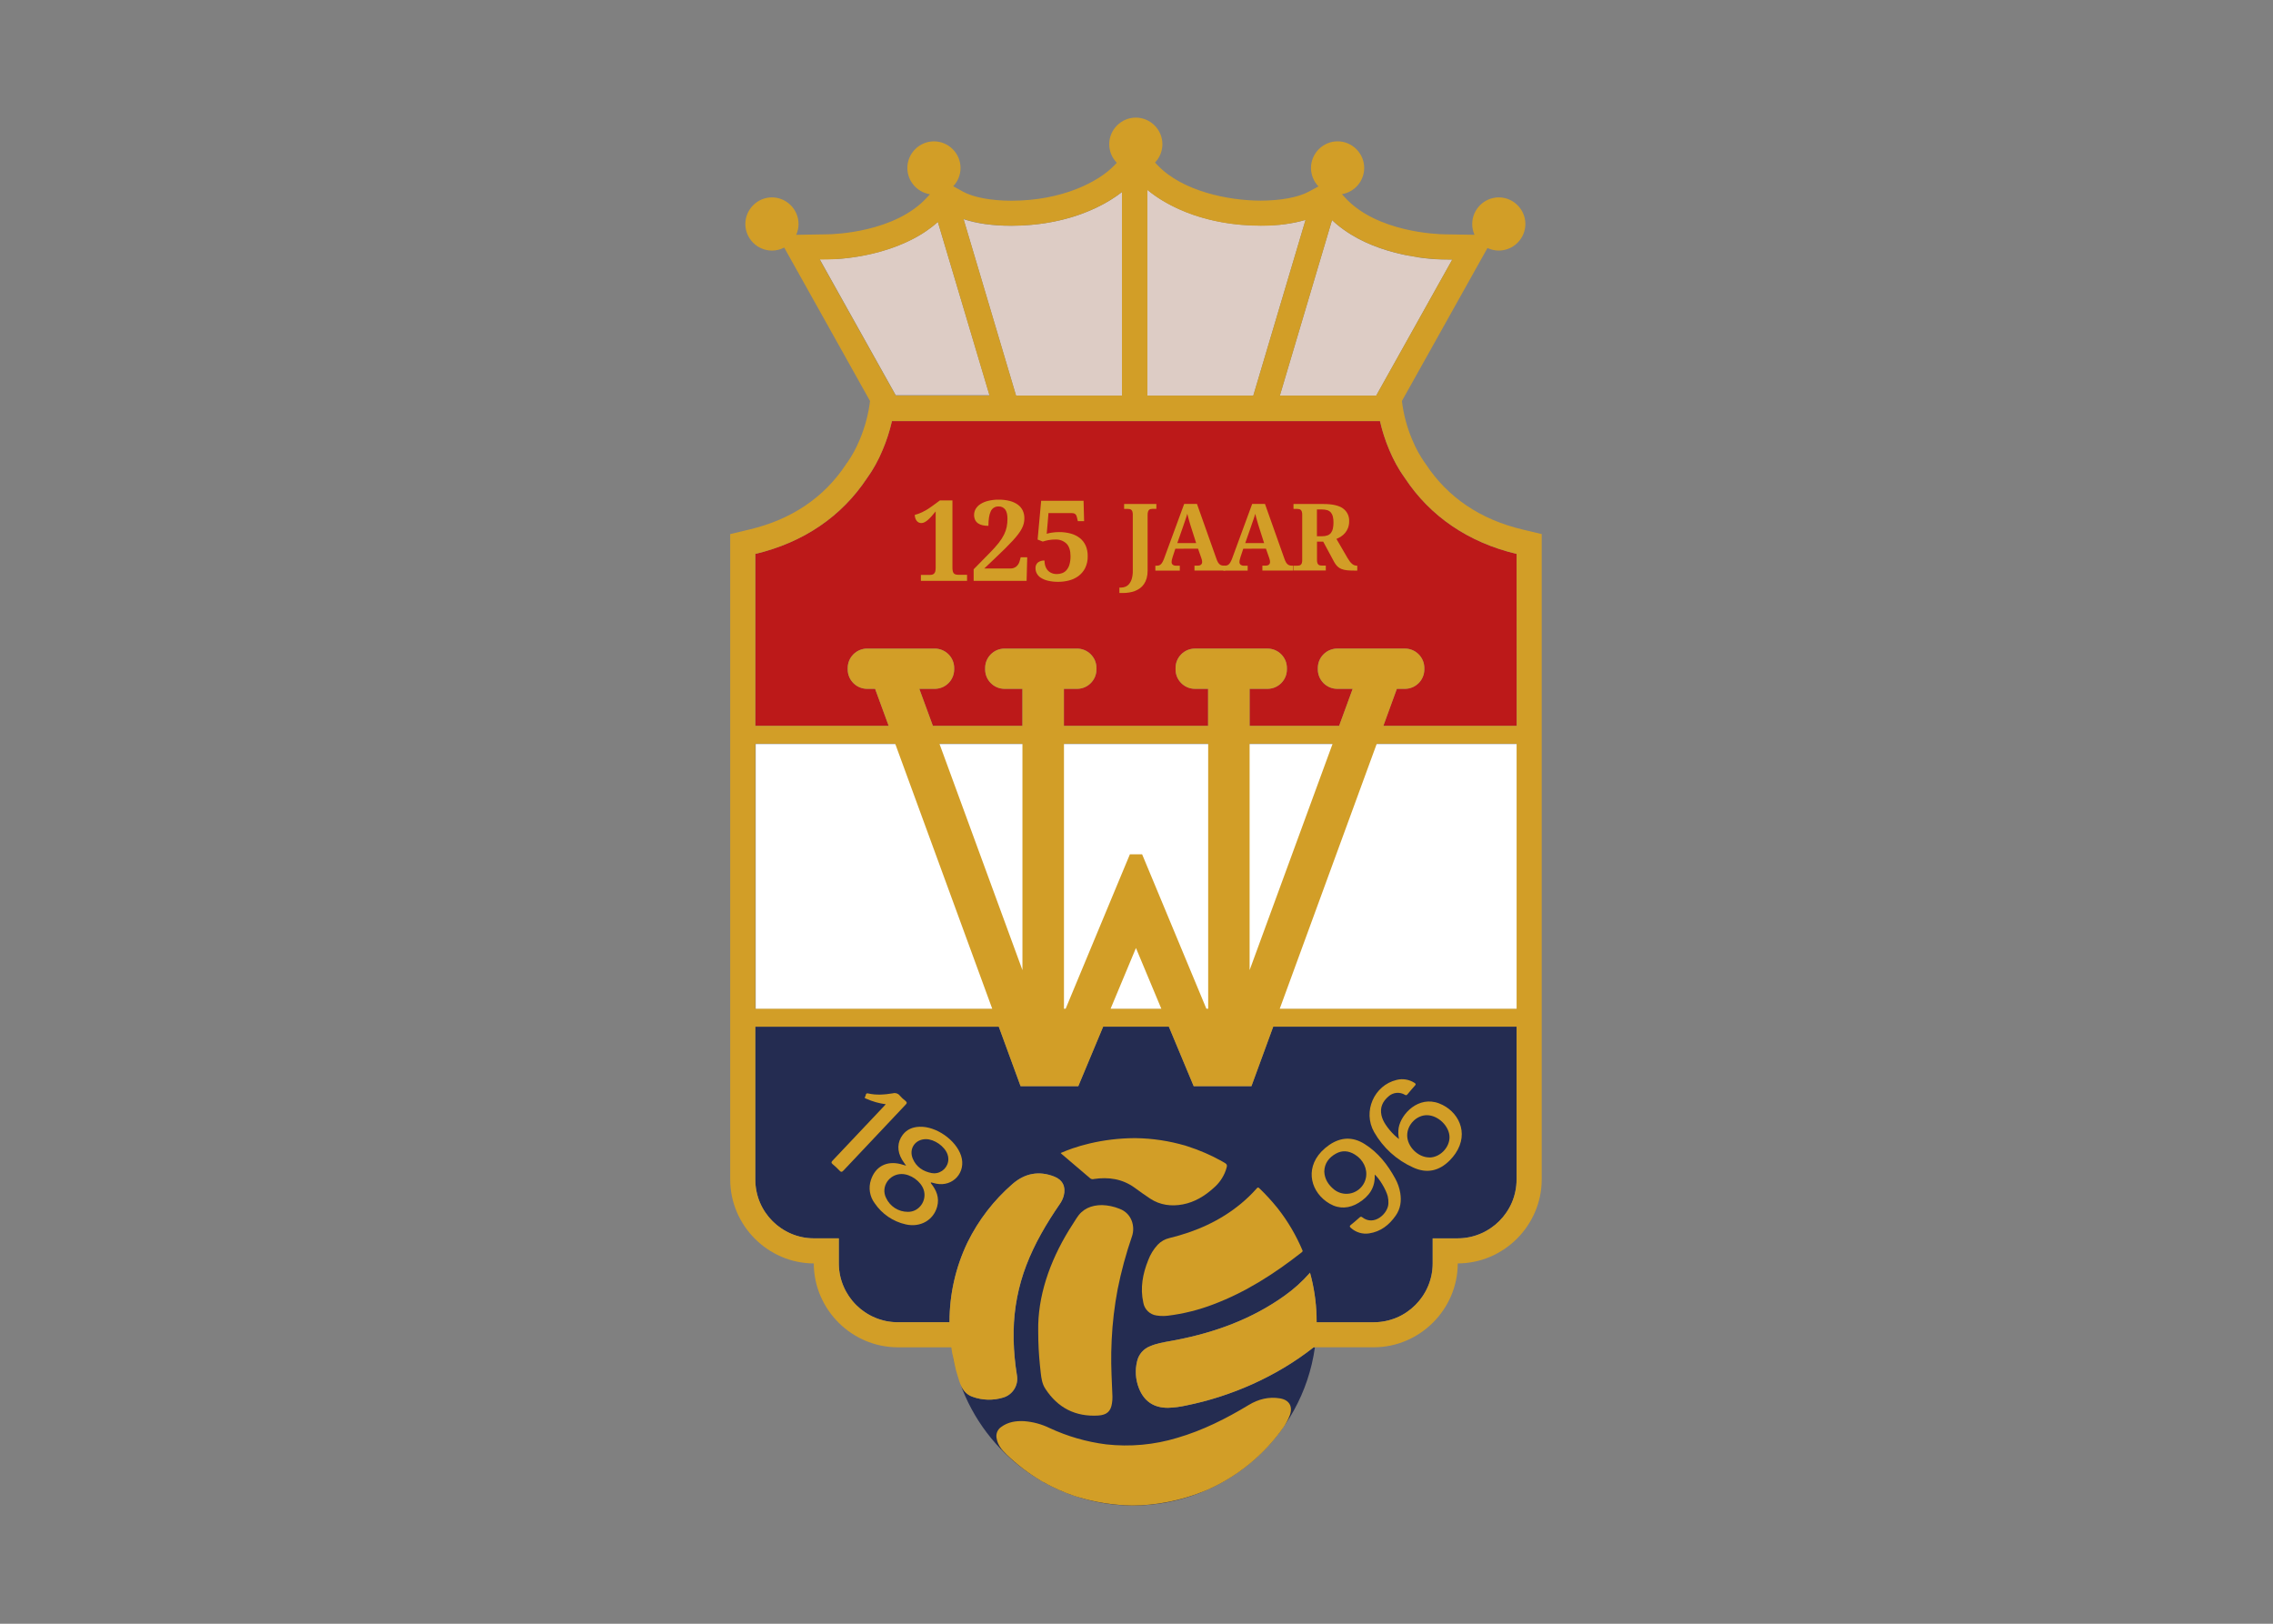 <svg clip-rule="evenodd" fill-rule="evenodd" stroke-linejoin="round" stroke-miterlimit="2" viewBox="0 0 560 400" xmlns="http://www.w3.org/2000/svg"><rect x="0" y="0" width="560" height="400" fill="#808080" stroke="none"/><g fill-rule="nonzero"><g transform="matrix(.827 0 0 .827 -106.505 -17.722)"><path d="m412.358 423.959c-.044-.258-.083-.516-.122-.779.054.258.093.521.122.779z" fill="#242c51"/><path d="m412.499 424.656c.283 1.618.629 3.217 1.053 4.781-.336-1.325-.619-2.661-.882-4.001-.068-.331-.117-.575-.171-.78z" fill="#242c51"/><path d="m520.139 422.761c-11.268 8.884-24.903 14.698-37.93 17.32-1.795.406-3.624.638-5.463.692-4.26.029-7.184-1.95-8.719-5.926-.987-2.556-1.157-5.356-.487-8.012.475-2 1.905-3.642 3.821-4.386 1.949-.863 4.054-1.19 6.145-1.57.595-.102 1.184-.214 1.779-.331 11.564-2.261 22.466-6.214 32.164-13.158 2.75-1.953 5.263-4.218 7.491-6.75.033-.037.061-.078.083-.122 1.167 4.206 1.822 8.537 1.949 12.9 0 .575.029 1.145.029 1.72v.152h17.028c1.48.002 2.953-.183 4.386-.551.561-.146 1.111-.317 1.647-.488 1.068-.385 2.095-.875 3.066-1.462.409-.248.809-.521 1.199-.804.292-.208.58-.427.862-.658.429-.36.848-.735 1.243-1.135 1.195-1.194 2.211-2.555 3.017-4.04.136-.249.268-.487.39-.756 1.141-2.371 1.732-4.97 1.73-7.602v-7.495h7.446c2.503 0 4.978-.535 7.257-1.57.248-.112.487-.234.741-.355.464-.241.917-.499 1.359-.775.322-.205.639-.419.946-.639.307-.219.643-.487.974-.74.39-.327.77-.668 1.131-1.029l.029-.029c1.398-1.396 2.551-3.017 3.412-4.795.243-.488.487-1.039.667-1.575.181-.536.366-1.086.488-1.647.073-.278.136-.56.195-.848.119-.575.208-1.155.268-1.74.058-.589.092-1.189.092-1.793v-45.508h-72.492l-6.487 17.715h-17.203l-7.398-17.715h-19.576l-7.403 17.715h-17.189l-6.486-17.715h-72.541v45.508c0 .604.029 1.204.088 1.793.057.584.145 1.165.263 1.74.058.288.122.57.195.848.134.557.297 1.107.487 1.647.195.536.414 1.063.658 1.575.243.51.511 1.007.804 1.491.146.239.297.487.453.711 3.225 4.834 8.669 7.74 14.479 7.73h7.447v7.446c.001 5.465 2.556 10.628 6.901 13.943l.341.249c1.782 1.297 3.795 2.245 5.931 2.792.563.147 1.134.264 1.71.351.884.133 1.777.2 2.671.2h15.434v-.185c-.006-8.134 1.811-16.166 5.317-23.505l.078-.161c3.261-6.61 7.81-12.504 13.378-17.335 3.65-3.187 7.86-4.006 12.441-2.193 2.486.975 3.47 3.017 2.822 5.634-.248.931-.662 1.81-1.223 2.593-3.933 5.731-7.452 11.696-9.932 18.212-2.378 6.23-3.653 12.826-3.767 19.493v2.73c.081 3.517.407 7.025.974 10.497.55 2.911-1.207 5.8-4.045 6.652-3.017.937-6.261.851-9.225-.243-1.72-.6-2.797-1.95-3.485-3.563-.097-.239-.185-.487-.277-.716 7.631 21.922 28.428 36.704 51.64 36.704 27.146 0 50.389-20.216 54.152-47.099z" fill="#242c51"/><path d="m414.307 431.932c-.068-.204-.136-.409-.199-.619.043.21.112.415.199.619z" fill="#242c51"/><path d="m394.36 147.441c-.097.395-.195.784-.297 1.169s-.239.878-.365 1.307c-.098.336-.2.667-.303.974-.102.307-.238.741-.36 1.102-.122.36-.288.828-.434 1.228l-.234.624c-.205.521-.409 1.028-.614 1.515-.014.038-.03.076-.049.112-.018.037 0 0 0 0-.792 1.894-1.707 3.733-2.739 5.507-.561.973-1.176 1.913-1.842 2.817l-.053.073c-7.5 11.346-18.865 19.133-33.252 22.559v51.215h39.724l-4.06-11.028h-2.407c-3.149-.008-5.738-2.597-5.746-5.746v-.488c.008-3.149 2.597-5.737 5.746-5.745h20.215c3.149.008 5.737 2.596 5.745 5.745v.488c-.01 3.148-2.597 5.735-5.745 5.746h-4.64l4.045 11.033h26.682v-11.033h-5.361c-3.147-.011-5.733-2.599-5.741-5.746v-.488c.008-3.147 2.594-5.735 5.741-5.745h21.663c3.149.008 5.737 2.596 5.745 5.745v.488c-.008 3.153-2.602 5.743-5.755 5.746h-3.943v11.033h42.96v-11.033h-3.943c-3.149-.008-5.738-2.597-5.746-5.746v-.488c.008-3.149 2.597-5.737 5.746-5.745h21.672c3.147.01 5.733 2.598 5.741 5.745v.488c-.008 3.147-2.594 5.735-5.741 5.746h-5.361v11.033h26.682l4.021-11.033h-4.639c-3.148-.011-5.736-2.598-5.746-5.746v-.488c.008-3.149 2.597-5.737 5.746-5.745h20.234c3.149.008 5.738 2.596 5.746 5.745v.488c-.008 3.149-2.597 5.738-5.746 5.746h-2.437l-4.04 11.033h39.714v-51.22c-14.387-3.411-25.751-11.209-33.252-22.559l-.053-.073c-.646-.877-1.245-1.788-1.794-2.729-1.056-1.792-1.994-3.651-2.807-5.566-.813-1.914 0 0 0 0s-.029-.077-.048-.116c-.205-.488-.405-.975-.61-1.511l-.234-.629c-.146-.4-.292-.804-.433-1.223-.142-.419-.244-.731-.366-1.102-.122-.37-.2-.653-.297-.974-.127-.429-.249-.868-.366-1.316-.102-.38-.199-.765-.292-1.16-.049-.205-.107-.395-.156-.604h-145.374c-.044.18-.103.37-.147.575z" fill="#bc1919"/></g><path d="m186.185 183.294h187.631v65.293h-187.631z" fill="#fff" stroke-width=".827"/><g transform="matrix(.827 0 0 .827 -106.505 -17.722)"><path d="m470.605 139.263h31.551l15.566-52.331c-.455.137-.918.263-1.389.38l-.166.044c-.424.103-.858.205-1.296.298l-.19.039c-.488.102-1.004.199-1.521.282-.487.078-.975.151-1.491.22l-.337.043c-.453.059-.916.112-1.384.156h-.204c-.527.054-1.063.093-1.604.127l-.365.024c-.429 0-.863.044-1.296.059h-.463c-.541 0-1.087.024-1.638.024h-.034c-1.043 0-2.061-.024-3.07-.073-.302 0-.6-.039-.902-.053-.697-.044-1.389-.088-2.066-.147l-1.043-.112c-.614-.063-1.228-.136-1.828-.214l-1.052-.156c-.58-.093-1.155-.185-1.721-.288l-1.004-.195c-.57-.112-1.13-.234-1.681-.36-.307-.073-.614-.142-.916-.22-.585-.141-1.155-.297-1.72-.458l-.756-.209c-.682-.205-1.35-.419-2.008-.639l-.341-.112c-.775-.268-1.525-.55-2.261-.843l-.448-.19c-.561-.229-1.112-.487-1.648-.707-.243-.107-.487-.224-.721-.336-.424-.204-.843-.404-1.252-.614-.259-.131-.488-.268-.766-.404-.37-.195-.731-.39-1.081-.59l-.761-.448c-.326-.195-.648-.39-.974-.59-.327-.2-.488-.312-.731-.487-.244-.176-.575-.395-.858-.595s-.487-.326-.687-.487-.527-.405-.785-.609c-.258-.205-.424-.327-.624-.488l-.044-.034z" fill="#ddccc5"/><path d="m431.472 139.263h31.57v-60.63c-2.299 1.773-4.781 3.295-7.403 4.542-.107.053-.21.107-.322.156-.487.219-.94.434-1.423.643l-.604.263c-.448.185-.907.371-1.37.551l-.799.297c-.443.166-.882.327-1.335.488-.331.112-.677.219-1.014.326-.419.132-.833.268-1.262.39-.741.219-1.501.419-2.276.609-.336.083-.687.156-1.028.234-.488.112-1.019.229-1.54.331-.366.074-.736.137-1.106.205-.522.093-1.053.185-1.589.268l-1.136.161c-.56.073-1.125.141-1.701.2l-1.116.112c-.638.058-1.291.102-1.949.141-.326 0-.643.044-.975.059-.974.044-1.998.068-3.021.068h-.049c-.58 0-1.15 0-1.72-.029h-.488c-.54 0-1.077-.044-1.603-.078h-.127c-.56-.039-1.111-.088-1.652-.142l-.453-.043c-.487-.054-.975-.113-1.462-.181h-.161c-.521-.078-1.028-.161-1.535-.248l-.404-.078c-.458-.083-.907-.176-1.345-.273l-.156-.034c-.488-.112-.946-.229-1.404-.356l-.356-.098c-.404-.116-.799-.233-1.179-.36l-.141-.044z" fill="#ddccc5"/><path d="m403.771 90.87-.219.141c-.322.205-.649.4-.975.59l-.258.156c-.317.185-.639.361-.975.536l-.288.156c-.316.171-.638.336-.974.487l-.298.147c-.321.16-.638.311-.974.463l-.307.136-.975.429-.297.122c-.327.136-.658.273-.975.399l-.268.108-1.014.38-.219.078-1.057.365-.142.044c-2.617.865-5.29 1.547-8.002 2.042l-.161.034-.867.146-.239.044-.79.122-.272.044-.722.097-.307.044-.658.083-.316.039-.605.063-.321.034-.546.059-.317.024-.487.044-.307.025-.449.034h-2.719l-2.49.039 1.213 2.183 20.244 36.2 1.194 2.134h27.935l-15.386-51.595c-1.038.922-2.132 1.78-3.275 2.569l-.141.097c-.326.229-.663.434-.994.658z" fill="#ddccc5"/><path d="m510.065 139.263h28.71l1.189-2.134 20.244-36.2 1.223-2.184-2.505-.039h-.887l-.545-.024h-.151l-.488-.029h-.282l-.41-.029-.39-.03-.375-.029-.487-.039-.351-.034-.561-.058-.312-.03-.648-.078-.277-.029-.731-.097-.244-.03-.804-.117-.22-.097-.877-.136-.18-.035-.95-.165h-.137l-1.023-.2h-.093l-1.096-.239h-.03c-5.497-1.228-11.852-3.411-17.334-7.364l-.054-.034c-.356-.258-.712-.521-1.062-.794l-.127-.102c-.332-.259-.653-.527-.975-.8l-.185-.156c-.302-.263-.604-.531-.897-.804l-.136-.122z" fill="#ddccc5"/><g fill="#d29e27"><path d="m403.128 194.45v-1.774h2.734c.249.004.498-.033.736-.107.201-.07.38-.191.521-.351.154-.192.261-.417.312-.658.071-.346.103-.699.097-1.053v-16.74c-.422.52-.822.993-1.198 1.418-.338.388-.701.753-1.087 1.092-.309.279-.651.518-1.019.711-.3.161-.634.248-.974.254-.264.001-.523-.057-.761-.171-.236-.116-.444-.282-.609-.487-.183-.236-.325-.501-.419-.785-.105-.325-.156-.666-.151-1.008.336-.088.687-.195 1.057-.317.405-.138.8-.301 1.185-.488.414-.199.862-.443 1.34-.731.477-.287.975-.633 1.55-1.038l2.349-1.725h3.733v20.015c-.003.311.021.62.073.926.038.244.126.478.258.687.122.168.287.299.478.381.274.102.565.15.857.141h2.69v1.808z"/><path d="m433.952 175.809c.009 1.056-.246 2.098-.741 3.031-.302.58-.655 1.133-1.052 1.652-.432.579-.97 1.22-1.613 1.925-.639.697-1.389 1.462-2.242 2.32s-1.837 1.798-2.958 2.856l-3.339 3.178h7.798c.636.015 1.258-.196 1.754-.595.515-.45.872-1.053 1.019-1.72l.278-1.029h1.949l-.185 7.023h-15.776v-3.441l4.937-5.034c.9-.903 1.749-1.854 2.544-2.851.604-.756 1.128-1.573 1.565-2.437.365-.723.634-1.492.799-2.285.157-.803.233-1.619.229-2.437 0-1.272-.234-2.203-.692-2.788-.459-.584-1.173-.913-1.915-.882-1.021-.062-1.977.525-2.384 1.462-.454.975-.682 2.411-.682 4.308-.583.005-1.165-.054-1.735-.175-.483-.103-.943-.297-1.355-.57-.371-.261-.671-.612-.872-1.019-.459-1.049-.401-2.255.156-3.255.345-.576.817-1.066 1.379-1.433.703-.451 1.478-.781 2.291-.975 1.046-.263 2.123-.388 3.202-.37 1.111-.015 2.22.115 3.299.385.861.214 1.674.587 2.398 1.101.624.451 1.127 1.051 1.462 1.745.332.724.497 1.514.482 2.31z"/><path d="m443.592 192.432c.536.004 1.068-.085 1.574-.263.502-.175.952-.475 1.306-.872.414-.477.719-1.037.897-1.643.239-.834.351-1.7.331-2.568 0-1.66-.396-2.899-1.189-3.718-.9-.856-2.118-1.3-3.358-1.223-.424 0-.804 0-1.15.053-.327.027-.653.072-.975.137-.297.058-.57.126-.833.195l-.765.219-1.53-.604 1.057-11.536h12.632l.161 6.063h-1.867l-.263-1.126c-.049-.18-.107-.357-.175-.531-.063-.15-.156-.286-.273-.4-.123-.114-.269-.199-.429-.248-.216-.069-.441-.1-.668-.093h-6.964v.287l-.058.707c0 .293-.049.624-.078.975s-.068.745-.098 1.126l-.263 3.065c.221-.081.447-.145.678-.19.277-.059.579-.112.901-.161s.673-.088 1.038-.117c.366-.029.712-.039 1.053-.039 1.185-.013 2.365.138 3.509.448.976.263 1.89.717 2.69 1.336.745.594 1.338 1.358 1.73 2.227.424.987.632 2.054.609 3.129.042 1.26-.23 2.511-.789 3.64-.489.939-1.19 1.752-2.047 2.374-.844.601-1.795 1.035-2.802 1.276-1.003.254-2.032.383-3.066.385-1.069.02-2.136-.093-3.177-.336-.753-.173-1.47-.474-2.12-.892-.496-.324-.902-.768-1.18-1.291-.243-.465-.37-.982-.37-1.506-.05-.664.22-1.313.726-1.745.566-.405 1.254-.607 1.949-.57.002.483.064.965.186 1.433.119.467.329.906.619 1.291.302.392.691.708 1.135.926.531.259 1.115.389 1.706.38z"/><path d="m473.276 173.007h-1.17c-.19-.002-.38.019-.565.063-.172.037-.33.124-.453.249-.144.155-.249.342-.307.546-.084.309-.122.629-.112.95v16.633c.01.755-.086 1.509-.288 2.237-.171.61-.436 1.191-.785 1.72-.325.483-.732.906-1.203 1.248-.469.34-.98.617-1.521.823-.562.214-1.145.365-1.74.454-.617.096-1.241.143-1.866.141h-1.004v-1.613h.487c.445.001.885-.085 1.297-.254.437-.179.823-.465 1.12-.833.362-.456.63-.98.79-1.54.214-.767.314-1.562.297-2.359v-16.75c.008-.299-.028-.598-.107-.887-.056-.194-.162-.37-.307-.511-.129-.116-.285-.196-.453-.234-.179-.044-.362-.065-.546-.064h-1.17v-1.462h9.606z"/><path d="m478.929 184.879-.78 2.392c-.073.225-.146.488-.224.795-.068.259-.106.526-.112.794-.007.169.03.337.107.487.068.132.165.247.283.337.123.086.26.152.404.195.158.047.323.07.488.068h1.164v1.462h-7.28v-1.462h.341c.227.001.453-.027.672-.083.21-.057.405-.16.57-.302.194-.18.358-.389.488-.619.188-.327.35-.667.487-1.019l6.024-16.379h3.816l5.809 16.375c.114.336.257.663.429.974.126.23.291.436.487.609.163.143.354.251.56.317.202.065.412.097.624.098h.488v1.462h-9.143v-1.462h1.087c.142-.001.283-.022.419-.064.141-.037.273-.102.39-.19.116-.088.211-.201.278-.331.075-.151.112-.319.107-.487 0-.221-.028-.44-.083-.654-.052-.211-.106-.391-.161-.54l-.975-2.788zm4.737-6.258-.307-.975-.312-1.067c-.102-.361-.205-.721-.297-1.077-.093-.356-.181-.702-.254-1.023-.078.277-.175.584-.282.921-.107.336-.224.677-.346 1.033l-.366 1.057c-.122.356-.239.692-.346 1.019l-1.647 4.698h5.624z"/><path d="m499.168 184.879-.799 2.392c-.073.225-.146.488-.224.795-.072.259-.111.525-.117.794-.006.17.033.338.112.487.068.132.165.247.283.337.122.086.257.152.399.195.159.046.323.069.488.068h1.169v1.462h-7.237v-1.462h.341c.227.001.453-.027.673-.083.209-.059.404-.162.57-.302.193-.18.358-.389.488-.619.187-.327.35-.667.487-1.019l6.019-16.379h3.815l5.81 16.375c.112.337.255.664.428.974.128.229.293.435.488.609.165.143.357.251.565.317.202.065.412.097.624.098h.487v1.462h-9.176v-1.462h1.086c.142-.001.284-.022.419-.064.14-.036.271-.101.385-.19.119-.085.215-.199.278-.331.078-.151.116-.318.112-.487 0-.221-.027-.44-.083-.654-.051-.211-.105-.391-.16-.54l-.975-2.788zm4.742-6.258c-.102-.317-.204-.648-.307-.975-.102-.326-.209-.701-.312-1.067-.102-.365-.204-.721-.297-1.077s-.18-.702-.253-1.023c-.083.277-.176.584-.283.921-.107.336-.224.677-.346 1.033s-.244.707-.37 1.057l-.346 1.019-1.643 4.698h5.624z"/><path d="m514.13 189.932h1.169c.182 0 .363-.018.541-.053.169-.036.327-.113.459-.225.143-.133.251-.3.311-.487.085-.284.123-.581.113-.877v-13.568c.011-.299-.027-.599-.113-.887-.059-.194-.167-.369-.311-.511-.13-.117-.288-.197-.459-.234-.177-.044-.358-.065-.541-.064h-1.169v-1.462h8.962c2.625 0 4.552.439 5.78 1.316 1.224.879 1.918 2.326 1.837 3.831.012.664-.099 1.325-.326 1.949-.199.545-.491 1.051-.863 1.496-.348.418-.757.781-1.213 1.077-.437.287-.901.53-1.384.726l3.314 5.707c.207.354.435.696.682 1.024.199.256.422.493.667.706.203.175.436.312.688.405.238.088.491.133.745.131h.107v1.462h-.882c-.729.004-1.457-.028-2.183-.097-.557-.048-1.106-.174-1.628-.375-.449-.174-.859-.434-1.208-.766-.375-.372-.694-.797-.946-1.262l-3.299-6.126h-1.847v5.488c-.009.297.03.593.117.877.061.186.168.354.312.487.131.112.289.189.458.225.178.035.359.053.541.053h1.194v1.462h-9.601zm6.979-8.772h1.564c.547.015 1.093-.072 1.608-.258.409-.156.767-.423 1.033-.77.276-.379.466-.813.556-1.272.12-.589.177-1.188.171-1.789.011-.603-.053-1.206-.191-1.793-.103-.441-.308-.852-.599-1.199-.283-.32-.649-.556-1.058-.682-.511-.149-1.041-.22-1.574-.21h-1.51z"/><path d="m557.547 350.122c-6.174-2.388-11.34 3.09-12.081 7.222-.184 1.12-.153 2.265.093 3.373-1.847-1.321-4.026-3.957-4.786-5.736-.191-.442-.341-.9-.448-1.37-.488-2.28.37-4.103 2.071-5.555 1.351-1.258 3.391-1.459 4.961-.488.375.205.531.054.746-.195.716-.852 1.427-1.72 2.183-2.539.395-.419.268-.614-.151-.872-1.574-1.003-3.495-1.311-5.303-.848-6.701 1.608-10.146 9.445-6.686 15.532 2.657 4.668 6.737 8.368 11.643 10.555 4.064 1.872 7.749 1.053 10.911-2.149.617-.621 1.176-1.296 1.672-2.017 4.24-6.248.78-12.749-4.825-14.913zm-2.977 16.082c-3.368-.024-6.589-3.255-6.57-6.589 0-3.197 2.832-6.047 5.931-5.994 3.338.049 6.662 3.314 6.677 6.55.014 3.148-2.91 6.077-6.038 6.053z"/><path d="m545.934 376.789c-.253-1.52-.766-2.986-1.516-4.332-2.246-4.103-5.073-7.724-9.074-10.234-3.558-2.252-7.125-2.11-10.595.278-.844.582-1.627 1.25-2.334 1.993-5 5.312-3.041 12.295 2.514 15.502 2.842 1.647 5.819 1.428 8.602-.273 3.109-1.91 5.024-4.566 4.781-8.421 1.389 1.145 3.411 4.537 3.899 6.501.157.677.222 1.372.194 2.066-.048 3.027-4.264 6.926-7.797 4.153-.37-.293-.575-.122-.843.107-.843.736-1.672 1.486-2.554 2.168-.458.366-.356.561 0 .883 1.473 1.346 3.481 1.953 5.454 1.647 3.44-.517 5.955-2.495 7.895-5.268 1.452-2.057 1.769-4.357 1.374-6.77zm-10.234-4.522c-.544 2.763-2.989 4.774-5.805 4.774-1.332 0-2.625-.449-3.669-1.275-1.701-1.369-2.832-3.109-2.924-5.361.063-2.466 1.374-4.147 3.411-5.307 1.901-1.082 3.826-.902 5.658.219 2.544 1.535 3.86 4.318 3.334 6.95z"/><path d="m415.097 365.693c-1.535-4.698-7.461-8.831-12.398-8.626-1.989.078-3.714.745-4.966 2.378-1.672 2.183-1.76 4.873-.21 7.456.346.57.756 1.106 1.204 1.76-.648-.191-1.165-.351-1.686-.488-4.152-1.033-7.481.746-8.797 4.723-.796 2.367-.371 4.981 1.136 6.973 2.158 3.187 5.454 5.432 9.211 6.273 4.386 1.003 8.284-1.258 9.386-5.288.721-2.666-.229-4.913-1.867-6.959-.092-.234 0-.273.22-.22.438.108.872.239 1.31.332 5.059 1.057 9.055-3.407 7.457-8.314zm-15.839 16.715c-2.792.018-5.346-1.612-6.506-4.152-1.642-3.299.902-7.095 4.62-7.11 2.705 0 5.756 2.164 6.589 4.708 1.038 3.172-1.35 6.618-4.703 6.554zm7.111-11.54c-2.574-.487-4.616-1.813-5.659-4.293-1.247-2.958.712-5.8 3.899-5.819 2.544 0 5.575 2.11 6.448 4.522.165.459.25.943.25 1.431 0 2.316-1.905 4.221-4.221 4.221-.24 0-.48-.021-.717-.062z"/><path d="m380.081 370.084c-.487.531-.78.526-1.247 0-.62-.66-1.281-1.28-1.979-1.857-.487-.414-.458-.663 0-1.121 4.964-5.228 9.919-10.47 14.864-15.727l.945-1.018c-1.979-.259-3.911-.802-5.736-1.613-.282-.127-.755-.2-.399-.658.263-.336.029-1.145.896-.946 2.437.566 4.923.351 7.369-.044.726-.211 1.511.034 1.988.619.511.596 1.085 1.136 1.711 1.609.604.487.487.77 0 1.247z"/><path d="m466.024 389.675c-1.783 5.162-3.214 10.439-4.284 15.795-.947 4.979-1.541 10.019-1.778 15.083-.059 1.243-.103 2.49-.127 3.733-.088 4.386.195 8.796.356 13.197.012.672-.037 1.344-.147 2.008-.355 2.334-1.51 3.441-4.132 3.597-6.75.394-11.999-2.286-15.698-7.959-.974-1.462-1.208-3.167-1.398-4.873-.332-2.997-.619-5.994-.707-9.708 0-.853-.034-1.74-.034-2.676-.18-10.112 3.294-20.468 9.216-30.103.716-1.169 1.486-2.305 2.207-3.474 1.765-2.832 4.425-3.899 7.637-3.899 1.759.059 3.495.427 5.127 1.087 3.748 1.369 4.732 5.341 3.762 8.192z"/><path d="m513.009 443.058c-.473 1.221-1.081 2.385-1.813 3.47l-.029.039c-5.71 8.135-13.524 14.569-22.603 18.612-3.94 1.688-8.054 2.94-12.267 3.733-3.336.637-6.725.963-10.122.975h-.044c-5.601-.077-11.164-.957-16.516-2.613h-.034l-.799-.258c-3.228-1.099-6.345-2.498-9.313-4.176l-.054-.03c-.136-.078-.278-.151-.414-.234-3.792-2.238-7.303-4.921-10.458-7.992-1.355-1.311-2.53-2.744-2.856-4.688-.285-1.308.26-2.664 1.369-3.412 2.042-1.491 4.386-1.856 6.852-1.72 2.614.2 5.166.889 7.525 2.032 5.33 2.486 11.013 4.13 16.847 4.874 7.146.806 14.383.143 21.263-1.95 7.578-2.212 14.547-5.731 21.277-9.795 2.842-1.721 5.966-2.515 9.299-1.95 2.773.468 3.884 2.452 2.89 5.083z"/><path d="m516.859 394.027c-.019.175-.118.331-.268.424-8.095 6.364-16.682 11.881-26.37 15.531-4.358 1.666-8.903 2.797-13.534 3.368-.487.063-.974.063-1.277.083-.711.013-1.422-.038-2.124-.151-1.986-.293-3.566-1.842-3.899-3.821-.975-4.386-.185-8.572 1.462-12.671.637-1.7 1.598-3.259 2.831-4.591.946-.988 2.161-1.678 3.495-1.983 7.86-1.911 15.107-5.093 21.394-10.322 1.634-1.358 3.162-2.839 4.571-4.43.288-.332.439-.434.819-.073 1.889 1.811 3.661 3.74 5.307 5.775l.161.2c3.037 3.865 5.537 8.124 7.432 12.661z"/><path d="m493.939 370.088c-.729 2.032-1.982 3.836-3.63 5.23-2.637 2.388-5.615 4.196-9.143 4.873-3.446.648-6.769.229-9.747-1.725-1.584-1.033-3.109-2.154-4.639-3.26-3.665-2.642-7.764-3.222-12.121-2.578-.367.12-.771.051-1.077-.186-2.856-2.436-5.721-4.873-8.582-7.31-.078-.08-.151-.165-.219-.253 1.124-.484 2.261-.929 3.411-1.336l.078-.029c1.664-.572 3.356-1.06 5.069-1.462 4.356-1.029 8.814-1.565 13.289-1.598h.449c5.048.063 10.063.822 14.903 2.256l.536.166c3.604 1.148 7.082 2.661 10.38 4.513 1.623.901 1.633.921 1.043 2.699z"/><path d="m582.334 179.152c-12.53-2.982-22.204-9.513-28.754-19.406l-.258-.39-.097-.107c-1.457-2.086-2.681-4.325-3.651-6.676l-.136-.312c-1.527-3.635-2.54-7.465-3.012-11.38l.059-.107 20.244-36.195 1.218-2.183 3.962-7.086c1.058.499 2.213.758 3.382.758 4.345 0 7.92-3.575 7.92-7.919s-3.575-7.919-7.92-7.919c-4.344 0-7.919 3.575-7.919 7.919v.007c.001 1.107.234 2.203.682 3.216l-6.515-.107-2.5-.039c-2.023-.029-20.025-.605-29.504-10.887l-.775-.848-.205-.22c3.812-.628 6.637-3.956 6.637-7.819 0-4.347-3.577-7.924-7.925-7.924-4.347 0-7.924 3.577-7.924 7.924 0 2.053.798 4.028 2.224 5.504l-1.881 1.019-1.019.551c-3.138 1.691-8.368 2.665-14.338 2.665-9.522 0-23.285-2.768-30.702-10.56l-.746-.78c1.406-1.473 2.192-3.433 2.192-5.469 0-4.345-3.575-7.919-7.92-7.919-4.344 0-7.919 3.574-7.919 7.919 0 2.067.809 4.053 2.253 5.532l-.707.751c-4.644 4.873-15.483 10.551-30.702 10.551-5.97 0-11.209-.975-14.353-2.671l-1.018-.57-1.949-1.062c1.399-1.472 2.18-3.427 2.18-5.457 0-4.345-3.575-7.92-7.92-7.92-4.344 0-7.919 3.575-7.919 7.92 0 3.898 2.879 7.246 6.733 7.83l-.19.205-.789.857c-9.464 10.273-27.467 10.849-29.489 10.878l-2.5.039-6.877.112c.457-1.013.693-2.111.692-3.221 0-.002 0-.004 0-.006 0-4.347-3.577-7.924-7.924-7.924s-7.924 3.577-7.924 7.924 3.577 7.924 7.924 7.924c1.274 0 2.53-.307 3.66-.896l4.035 7.218 1.223 2.183 20.245 36.2.058.102c-.473 3.92-1.49 7.755-3.021 11.394l-.127.298c-.97 2.351-2.194 4.59-3.65 6.676l-.268.307-.088.19c-6.545 9.893-16.214 16.424-28.753 19.406l-5.746 1.37v192.242c-.008 13.682 11.217 24.959 24.898 25.015.032 13.704 11.308 24.966 25.011 24.982h15.96c.083.579.166 1.155.263 1.725.093.32.167.645.22.974.273 1.394.56 2.783.916 4.162.302 1.097.633 2.184.975 3.251l.024.063c.122.322.249.644.375.975.687 1.637 1.764 2.963 3.485 3.562 2.964 1.095 6.208 1.181 9.225.244 2.838-.852 4.594-3.741 4.045-6.652-.568-3.472-.893-6.98-.975-10.498v-2.729c.115-6.667 1.389-13.264 3.768-19.493 2.509-6.521 6.028-12.506 9.961-18.217.559-.778.973-1.649 1.223-2.573.648-2.617-.336-4.655-2.822-5.634-4.581-1.813-8.772-.975-12.441 2.193-5.568 4.831-10.117 10.724-13.378 17.335l-.078.161c-3.506 7.339-5.323 15.371-5.317 23.504v.185h-15.434c-9.625 0-17.544-7.92-17.544-17.544v-7.456h-7.437c-9.574-.008-17.447-7.888-17.447-17.462 0-.028 0-.055 0-.083v-45.498h72.531l6.496 17.715h17.199l7.402-17.72h19.577l7.398 17.72h17.203l6.487-17.72h72.521v-5.317h-70.587l28.914-78.979h41.663v129.809c0 9.625-7.919 17.544-17.544 17.544h-7.447v7.447c0 9.624-7.919 17.544-17.544 17.544h-17.033v-.151c0-.575 0-1.145-.029-1.72-.127-4.363-.782-8.694-1.949-12.9-.022.044-.05.085-.083.122-2.227 2.532-4.741 4.797-7.49 6.749-9.708 6.935-20.61 10.888-32.165 13.159-.595.117-1.184.229-1.779.331-2.091.38-4.181.707-6.145 1.569-1.916.745-3.346 2.387-3.821 4.386-.67 2.657-.5 5.457.487 8.012 1.535 3.992 4.459 5.956 8.719 5.926 1.828-.062 3.646-.301 5.429-.711 13.027-2.622 26.662-8.436 37.93-17.32h17.919c13.704-.016 24.979-11.278 25.011-24.981 13.713-.024 24.989-11.303 25.01-25.016v-192.232zm-56.722-92.176c11.511 10.819 29.654 11.672 33.314 11.73l2.505.039-1.223 2.184-20.244 36.2-1.189 2.134h-28.71zm-55.007-8.957c6.613 5.487 18.241 10.648 33.734 10.648 4.521.065 9.028-.521 13.383-1.74l-15.566 52.336h-31.551zm-40.542 10.648c14.913 0 26.234-4.785 32.959-10.034v60.63h-31.55l-15.644-52.604c3.913 1.306 8.816 2.008 14.235 2.008zm-55.869 12.262-1.223-2.184 2.5-.039c3.601-.058 21.18-.872 32.71-11.165l15.386 51.722h-27.94l-1.189-2.134zm-20.395 221.005v-78.979h41.668l28.919 78.979zm54.845-78.979h24.733v67.453zm50.986 78.979 7.564-18.114 7.568 18.114zm28.554 0-15.595-37.486-3.558-8.539h-3.64l-3.558 8.539-15.595 37.486h-.487v-78.979h42.959v78.979zm12.87-11.526v-67.453h24.733zm79.569-86.854v14.089h-39.714l4.006-11.028h2.437c3.149-.008 5.738-2.597 5.746-5.746v-.488c-.006-3.15-2.595-5.742-5.746-5.75h-20.215c-3.149.008-5.738 2.597-5.746 5.746v.487c.008 3.144 2.587 5.732 5.731 5.751h4.635l-4.045 11.033h-26.658v-11.033h5.361c3.147-.011 5.733-2.599 5.741-5.746v-.488c-.005-3.149-2.592-5.74-5.741-5.75h-21.672c-3.149.008-5.738 2.597-5.746 5.746v.487c.006 3.151 2.595 5.743 5.746 5.751h3.943v11.033h-42.96v-11.033h3.943c3.149-.008 5.738-2.597 5.746-5.746v-.488c-.008-3.149-2.597-5.737-5.746-5.745h-21.662c-3.148.01-5.733 2.598-5.741 5.745v.488c.008 3.147 2.593 5.735 5.741 5.746h5.36v11.033h-26.672l-4.045-11.033h4.64c3.148-.011 5.735-2.598 5.745-5.746v-.488c-.008-3.149-2.596-5.737-5.745-5.745h-20.215c-3.149.008-5.738 2.596-5.746 5.745v.488c.008 3.149 2.597 5.738 5.746 5.746h2.407l4.04 11.033h-39.723v-51.22c14.386-3.411 25.751-11.209 33.251-22.559l.054-.073c1.845-2.576 3.387-5.356 4.595-8.285 1.209-2.929 0 0 0 0 1.191-2.793 2.127-5.689 2.798-8.65h145.399c.669 2.962 1.605 5.857 2.797 8.65s0 0 0 0c1.209 2.929 2.751 5.709 4.596 8.285l.053.073c7.5 11.346 18.865 19.133 33.252 22.559z"/></g></g></g></svg>